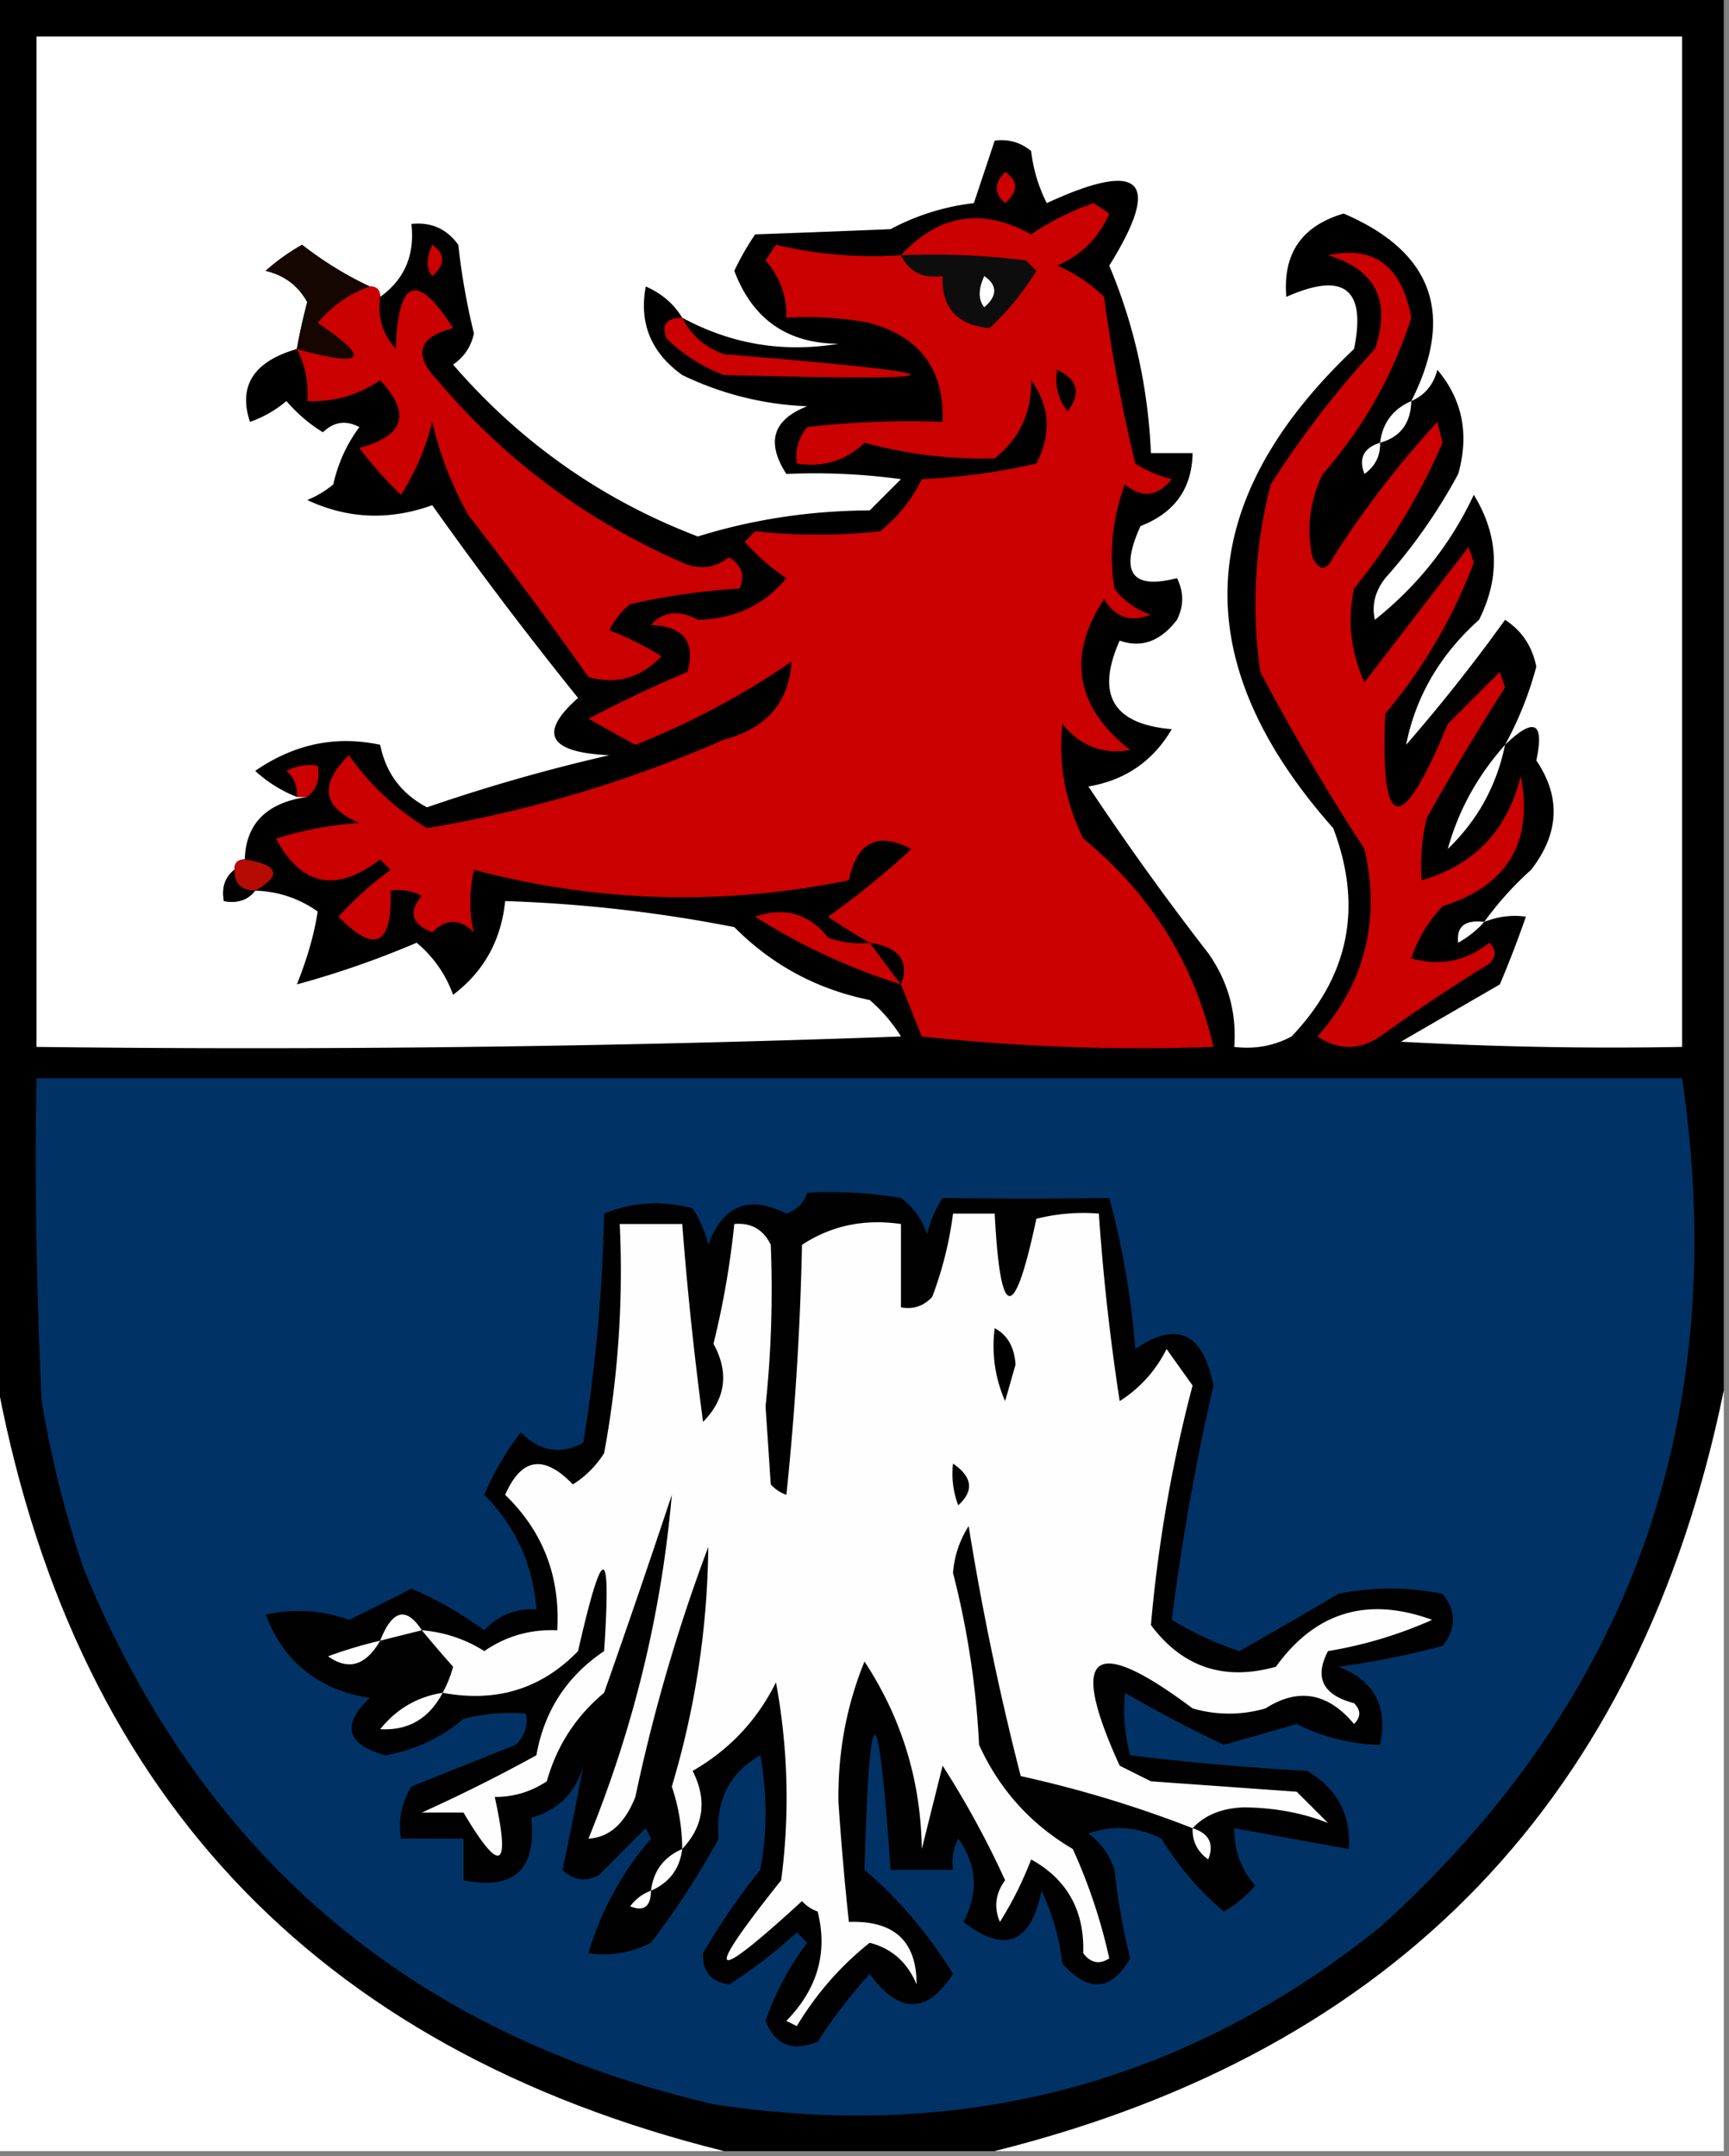 <svg xmlns="http://www.w3.org/2000/svg" width="166" height="207" style="shape-rendering:geometricPrecision;text-rendering:geometricPrecision;image-rendering:optimizeQuality;fill-rule:evenodd;clip-rule:evenodd"><rect width="100%" height="100%" fill="#808080" stroke="none"/><path style="opacity:1" fill="#010000" d="M-.5-.5h166v134c-8.025 39.024-31.358 63.358-70 73h-26c-39.494-9.83-62.827-34.83-70-75V-.5z"/><path style="opacity:1" fill="#fefffe" d="M142.5 88.5a31.473 31.473 0 0 1 4.5-5c2.707-3.496 2.874-6.996.5-10.5.794-3.695-.206-4.195-3-1.5a33.682 33.682 0 0 0 3-7.5c-.388-1.951-1.388-3.451-3-4.5a163.705 163.705 0 0 1-9.5 12c.919-4.64 3.252-8.64 7-12 2.058-4.092 1.892-8.092-.5-12-2.207 4.712-5.373 8.712-9.5 12-.315-1.408.018-2.741 1-4a52.166 52.166 0 0 0 7-10c1.079-3.805.412-7.138-2-10-.377 1.442-1.21 2.442-2.5 3 4.218-8.336 2.051-14.336-6.5-18-4.02 1.183-5.853 3.85-5.5 8 5.518-2.456 7.685-.79 6.5 5-15.505 14.688-16.172 30.021-2 46 2.868 7.535 1.535 14.201-4 20-1.699.906-3.533 1.239-5.5 1 .241-3.293-.592-6.293-2.5-9a271.355 271.355 0 0 1-11.5-16c3.534-.598 6.201-2.432 8-5.5-5.649-.484-7.316-3.317-5-8.5 2.095.73 3.928.063 5.5-2 .667-1.333.667-2.667 0-4-4.36 1.123-5.527-.544-3.5-5 3.27-1.259 4.937-3.592 5-7h-4c-.269-6.303-1.603-12.302-4-18 5.11-8.208 3.11-10.208-6-6a14.73 14.73 0 0 1-1.5-5c-1.011-.837-2.178-1.17-3.5-1l-2 6a22.388 22.388 0 0 0-8 2.5c-4.418.182-8.751.348-13 .5a26.61 26.61 0 0 0-2 3.5c1.75 4.64 5.084 6.973 10 7-5.296.88-10.296.047-15-2.5-.815-1.337-1.981-2.337-3.5-3-.658 3.525.509 6.359 3.5 8.5a30.131 30.131 0 0 0 12 3c-3.304 1.285-3.97 3.452-2 6.5a60.94 60.94 0 0 1 11 .5l-3 3c-5.714.023-11.214.856-16.5 2.5-9.176-3.498-17.01-8.998-23.5-16.5 1.074-.739 1.74-1.739 2-3a65.763 65.763 0 0 1-1.5-8.5c-1.11-1.537-2.61-2.203-4.5-2 .334 2.991-.666 5.324-3 7 0-.667-.333-1-1-1-2.239-1.042-4.405-2.375-6.5-4a20.473 20.473 0 0 0-3.5 2.5c1.79.415 3.124 1.415 4 3a56.192 56.192 0 0 0-1 4.5c-4.146 1.205-5.646 3.538-4.5 7a11.074 11.074 0 0 0 3.5-2 14.974 14.974 0 0 0 3.5 3c1.05-1.017 2.216-1.184 3.5-.5a14.437 14.437 0 0 0-2.5 5.5 9.468 9.468 0 0 1-2.5 1.5c3.865 1.816 7.865 1.983 12 .5a375.847 375.847 0 0 0 14 18.5c-3.844 3.4-2.844 5.234 3 5.5a169.136 169.136 0 0 0-17.5 5c-2.452-1.285-3.952-3.285-4.5-6-4.231-.92-8.232-.086-12 2.5a12.649 12.649 0 0 0 4 2.5h1c-3.893.554-5.893 2.554-6 6-.667 0-1 .333-1 1-.904.709-1.237 1.709-1 3 1.291.237 2.291-.096 3-1 2.196.065 4.196.732 6 2-.327 2.167-.994 4.5-2 7a88.207 88.207 0 0 0 11.5-4 11.497 11.497 0 0 1 3.5 5c2.951-2.231 4.618-5.231 5-9 7.404.24 14.737 1.074 22 2.5 3.61 3.639 7.944 5.972 13 7a14.974 14.974 0 0 1 3 3.5c-27.659 1-55.325 1.333-83 1v-97h158v97c-9.006.166-18.006 0-27-.5l9.5-5.5a106.116 106.116 0 0 0 2.5-6.5c-1.319-.195-2.653-.028-4 .5z"/><path style="opacity:1" fill="#cb0000" d="M96.5 16.5c1.276.886 1.276 1.886 0 3-1.062-.925-1.062-1.925 0-3zM86.5 94.5c.832-2.225-.168-3.558-3-4a51.209 51.209 0 0 1-4-2.5 75.9 75.9 0 0 0 8-6.5c-3.229-1.681-5.229-.681-6 3-12.07 2.474-24.07 2.14-36-1-.466 2.205-.466 4.205 0 6-1.333-1.333-2.667-1.333-4 0-1.988-.789-2.321-1.956-1-3.5a4.932 4.932 0 0 0-3-.5c.172 5.25-1.495 6.083-5 2.5a32.292 32.292 0 0 1 5-4.5l-1-1c-4.215 3.236-7.548 2.57-10-2a34.208 34.208 0 0 1 8-1.5c-3.548-1.506-3.881-3.673-1-6.5a25.004 25.004 0 0 0 7.5 7A119.73 119.73 0 0 0 69.5 71c4.08-1.065 6.246-3.565 6.5-7.5a74.515 74.515 0 0 1-15 8 463.76 463.76 0 0 1-4.5-2.5 124.029 124.029 0 0 1 9.5-4.5c.795-2.883-.371-4.383-3.5-4.5 1.18-1.317 2.68-1.484 4.5-.5 3.533-.074 6.367-1.407 8.5-4a19.894 19.894 0 0 1-4-3.5l1-1c3.952.434 7.952.434 12 0a14.505 14.505 0 0 0 4-5 62.692 62.692 0 0 0 11-1.5c1.47-2.82 1.304-5.486-.5-8 .053 3.113-1.114 5.613-3.5 7.5A42.826 42.826 0 0 1 83 42.5c-1.789 1.729-3.956 2.396-6.5 2-.17-1.322.163-2.489 1-3.5a84.938 84.938 0 0 1 13-.5c.182-4.989-2.151-8.155-7-9.5a32.437 32.437 0 0 0-8-.5c.051-2.07-.615-3.903-2-5.5l1-1.5c3.93.933 7.93 1.266 12 1 3.632-3.931 7.799-4.598 12.5-2a25.27 25.27 0 0 1 6-3l1.5 1c-.996 2.316-2.663 3.983-5 5a14.759 14.759 0 0 1 4.5 3 155.752 155.752 0 0 0 3 16c1.067.69 2.234 1.19 3.5 1.5-1.365 1.682-2.865 1.849-4.5.5-1.213 3.267-1.546 6.6-1 10a6.977 6.977 0 0 0 3.5 2.5c-1.933.783-3.433.283-4.5-1.5-3.585 5.511-2.752 10.344 2.5 14.5-2.596.458-4.763-.375-6.5-2.5-.401 3.816.266 7.483 2 11 6.479 5.305 10.646 11.972 12.5 20-9.357.332-18.69-.002-28-1-.674-1.695-1.341-3.362-2-5z"/><path style="opacity:1" fill="#150601" d="M35.5 27.5c-1.949.684-3.616 1.85-5 3.5 5.211 3.484 4.545 4.318-2 2.5a56.192 56.192 0 0 1 1-4.5c-.876-1.585-2.21-2.585-4-3a20.473 20.473 0 0 1 3.5-2.5c2.095 1.625 4.261 2.958 6.5 4z"/><path style="opacity:1" fill="#cb0000" d="M41.5 23.5c1.276.886 1.276 1.886 0 3-.587-.733-.587-1.733 0-3zM127.5 24.5c4.434-.951 7.101 1.049 8 6a41.963 41.963 0 0 1-8.5 15c-1.25 2.577-1.584 5.243-1 8 .667 1.333 1.333 1.333 2 0a94.084 94.084 0 0 1 10-13l.5 2a59.897 59.897 0 0 1-8.5 14c-.652 3.094-.318 6.094 1 9l10-13 .5 1.5a49.424 49.424 0 0 1-8.5 14.5c-.494 11.536 1.506 11.87 6 1l5-5 .5 1.5a231.495 231.495 0 0 0-7.5 12.5 18.452 18.452 0 0 0-.5 6c5.06-1.463 8.226-4.797 9.5-10 1.24 6.348-1.26 10.514-7.5 12.5a13.243 13.243 0 0 0-3 5c2.757.782 5.257.282 7.5-1.5.667.667.667 1.333 0 2a175.922 175.922 0 0 0-10.5 7c-2 1.333-4 1.333-6 0 4.558-5.18 6.058-11.18 4.5-18a215.765 215.765 0 0 1-10-17c-.861-6.085-.527-12.085 1-18a94.084 94.084 0 0 1 10-13c1.578-4.618.078-7.618-4.5-9z"/><path style="opacity:1" fill="#0d0d0d" d="M86.5 24.5a72.444 72.444 0 0 1 12 .5l1 1c-1.286 2.093-2.786 3.927-4.5 5.5-3.12-.292-4.62-1.96-4.5-5-1.88.27-3.213-.396-4-2z"/><path style="opacity:1" fill="#fefffe" d="M94.5 26.5c1.276.886 1.276 1.886 0 3-.587-.733-.587-1.733 0-3z"/><path style="opacity:1" fill="#cb0000" d="M35.5 27.5c.667 0 1 .333 1 1-.27 1.929.23 3.595 1.5 5 .206-6.763 2.039-7.43 5.5-2-3.353.88-3.853 2.547-1.5 5 6.456 7.649 14.29 13.482 23.5 17.5 1.612.72 3.112.554 4.5-.5 1.23.775 1.563 1.775 1 3A65.516 65.516 0 0 0 60.5 58a7.253 7.253 0 0 0-2 2.5 29.112 29.112 0 0 1 5 2.5c-1.955 2.071-4.288 2.738-7 2A411.157 411.157 0 0 0 45 49.5a33.69 33.69 0 0 1-3.5-9 23.41 23.41 0 0 1-3 7 35.576 35.576 0 0 1-4-4.5c4.325-1.14 4.992-3.307 2-6.5-2.118 1.446-4.451 2.113-7 2 .134-1.791-.2-3.458-1-5 6.545 1.818 7.211.984 2-2.5 1.384-1.65 3.051-2.816 5-3.5zM65.5 30.5c.843 1.673 2.176 2.84 4 3.5 23.894 1.963 23.894 2.63 0 2a15.83 15.83 0 0 1-5.5-3.5c-.528-1.316-.028-1.983 1.5-2z"/><path style="opacity:1" d="M101.5 35.5c1.976.927 2.309 2.26 1 4-.929-1.189-1.262-2.522-1-4z"/><path style="opacity:1" fill="#fefffe" d="M135.5 38.5c-.054 2.132-1.054 3.465-3 4 .238-1.904 1.238-3.238 3-4zM132.5 42.5c.039 1.256-.461 2.256-1.5 3-.585-1.498-.085-2.498 1.5-3zM144.5 71.5c-.803 3.917-2.636 7.25-5.5 10 1.018-3.696 2.851-7.03 5.5-10z"/><path style="opacity:1" fill="#cb0000" d="M29.5 76.5h-1c.086-.996-.248-1.83-1-2.5a4.932 4.932 0 0 1 3-.5c.237 1.291-.096 2.291-1 3z"/><path style="opacity:1" fill="#b60b03" d="M23.5 82.5c3.267.531 3.6 1.531 1 3-1.333 0-2-.667-2-2 0-.667.333-1 1-1z"/><path style="opacity:1" d="M22.5 83.5c0 1.333.667 2 2 2-.709.904-1.709 1.237-3 1-.237-1.291.096-2.291 1-3z"/><path style="opacity:1" fill="#cb0000" d="m83.5 90.5 3 4a59.335 59.335 0 0 1-14-6.5c2.829-.97 5.162-.303 7 2a8.434 8.434 0 0 0 4 .5z"/><path style="opacity:1" fill="#fefffe" d="M142.5 88.5c-.672.767-1.505 1.434-2.5 2-.188-1.561.645-2.228 2.5-2z"/><path style="opacity:1" d="M83.5 90.5c2.832.442 3.832 1.775 3 4l-3-4z"/><path style="opacity:1" fill="#003266" d="M3.5 103.5h158c4.756 32.563-4.91 59.73-29 81.5-18.683 15.007-40.017 20.673-64 17-29.065-6.733-49.231-23.899-60.5-51.5a102.653 102.653 0 0 1-4-16 480.935 480.935 0 0 1-.5-31z"/><path style="opacity:1" fill="#010101" d="M77.5 114.5a40.911 40.911 0 0 1 9 .5 6.977 6.977 0 0 1 2.5 3.5c.31-1.266.81-2.433 1.5-3.5 5.257.076 10.59.076 16 0a78.757 78.757 0 0 1 2.5 14.5c4.001-2.734 6.501-1.567 7.5 3.5a231.157 231.157 0 0 0-4 22.5 31.316 31.316 0 0 0 6.5 3 591.806 591.806 0 0 0 9.5-5.5 25.238 25.238 0 0 1 10 0c1.333 1.667 1.333 3.333 0 5a79.066 79.066 0 0 1-10 2c3.441 1.318 4.775 3.818 4 7.5a18.725 18.725 0 0 1-8-2l-7 2a130.134 130.134 0 0 1-9.5-5 17.65 17.65 0 0 0 .5 6 255.38 255.38 0 0 0 17 1.5c2.897 1.715 4.231 4.215 4 7.5l-11-2c-.028 2.082.639 3.916 2 5.5a10.756 10.756 0 0 1-3 2.5c-2.344-1.977-4.344-4.31-6-7-2.265-1.147-4.598-1.314-7-.5a6.978 6.978 0 0 1 2.5 3.5 65.81 65.81 0 0 0 1.5 8.5c-1.797 3.146-3.964 3.313-6.5.5a22.508 22.508 0 0 0-2-7c-1.033 5.063-3.533 6.063-7.5 3 1.47-2.819 1.304-5.486-.5-8a4.932 4.932 0 0 0-.5 3h-6c-1.182-17.281-2.016-17.281-2.5 0 3.3 2.811 6.133 6.144 8.5 10-2.52 3.852-5.186 3.852-8 0a49.094 49.094 0 0 0-5 6.5c-2.425.986-4.091.319-5-2a27.054 27.054 0 0 1 4-7.5l-1-1a46.192 46.192 0 0 1-6.5 5c-1.732-.234-2.566-1.234-2.5-3a62.037 62.037 0 0 1 5.5-8 30.499 30.499 0 0 0 0-11c-2.982 1.696-4.316 4.363-4 8a78.697 78.697 0 0 1-6.5 10 9.86 9.86 0 0 1-6 1c1.188-4.038 3.188-7.705 6-11l-.5-1-4.5 4.5c-1.284.684-2.45.517-3.5-.5a337.027 337.027 0 0 0 2-10c-.739 2.602-2.405 4.269-5 5 .534 4.967-1.633 6.967-6.5 6v-4h-6c-.285-1.788.048-3.455 1-5l10-4c.886-.825 1.219-1.825 1-3a18.452 18.452 0 0 0-6 .5 15.598 15.598 0 0 1-7.5 3.5c-3.748-1.053-4.248-2.886-1.5-5.5-4.906-.777-8.239-3.443-10-8 2.702-.607 5.368-.44 8 .5 1.977-.96 3.977-1.96 6-3a36.168 36.168 0 0 1 7 4c1.35-1.45 3.017-2.117 5-2-.318-4.288-1.984-7.955-5-11a27.348 27.348 0 0 1 3.5-6c1.845 1.85 3.845 2.183 6 1a156.864 156.864 0 0 0 2-22c2.737-1.11 5.57-1.277 8.5-.5a11.357 11.357 0 0 1 1.5 3.5c1.395-3.806 3.895-4.806 7.5-3 1.022-.355 1.689-1.022 2-2z"/><path style="opacity:1" fill="#fefefe" d="M114.5 175.5a111.36 111.36 0 0 0-16.5-5 266.118 266.118 0 0 1-5-24 9.622 9.622 0 0 0-1.5 4.5 82.36 82.36 0 0 1 2.5 16.5c1.947 4.28 4.947 7.613 9 10a52.742 52.742 0 0 1 3.5 10.5c-.949.617-1.782.451-2.5-.5.129-4.082-1.538-7.082-5-9a34.057 34.057 0 0 1-3 6c-.595-1.399-.428-2.732.5-4a87.932 87.932 0 0 0-6-11l-2 8c-.086-6.543-1.92-12.543-5.5-18-1.739 4.259-2.572 8.759-2.5 13.5.257 3.848.59 7.682 1 11.5 4.343-.153 6.51 1.847 6.5 6-.872-2.113-2.372-3.446-4.5-4-2.785 2.211-5.118 4.877-7 8l-1-.5c2.996-3.078 3.996-6.578 3-10.5a3.647 3.647 0 0 1-1.5-1c-8.915 8.173-9.582 7.506-2-2a60.728 60.728 0 0 0-.5-19c-1.8 3.634-4.466 6.467-8 8.5 1.407 2.785 1.074 5.285-1 7.5a19.062 19.062 0 0 0-1-6 82.64 82.64 0 0 0 3.5-23 165.988 165.988 0 0 0-7 24c-1.015 2.563-2.515 3.896-4.5 4 4.343-10.675 7.01-21.675 8-33a1105.357 1105.357 0 0 1-6.5 19c-2.718 2.271-4.551 5.104-5.5 8.5-1.525 1.009-3.192 1.509-5 1.5 1.541 6.974.541 7.474-3 1.5h-4a156.052 156.052 0 0 0 11-5.5c.751-4.251 2.918-7.585 6.5-10 .702-10.443-.131-10.443-2.5 0-3.517 3.63-7.85 4.964-13 4 .423-.765.757-1.598 1-2.5a123.492 123.492 0 0 1-3-3.5c2.175.182 4.175.849 6 2 2.077-1.437 4.41-2.104 7-2 .302-5.152-1.365-9.486-5-13 1.558-3.562 3.725-3.895 6.5-1a9.568 9.568 0 0 0 3-3 95.554 95.554 0 0 0 1.5-22h6a344.208 344.208 0 0 0 2 19c2.182-2.234 2.515-4.734 1-7.5a82.993 82.993 0 0 0 2-11.5c1.624-.14 2.79.527 3.5 2 .211 5.159.044 10.326-.5 15.5l.5 7.5c.414.457.914.791 1.5 1a290.18 290.18 0 0 0 1.5-24c2.804-1.844 5.97-2.511 9.5-2v8c1.175.219 2.175-.114 3-1a35.171 35.171 0 0 0 2-8h4c.535 10.383 1.868 10.549 4 .5a18.453 18.453 0 0 1 6-.5 214.162 214.162 0 0 0 2 18 12.375 12.375 0 0 0 4.5-5c.827 1.162 1.66 2.329 2.5 3.5a136.885 136.885 0 0 0-4 23c3.036 4.06 7.036 5.394 12 4 3.799-5.265 8.799-6.765 15-4.5a40.89 40.89 0 0 1-10 3c-1.331 2.549-.498 4.216 2.5 5 .667.667.667 1.333 0 2-2.512-3.01-5.345-3.51-8.5-1.5a12.494 12.494 0 0 1-7 0c-9.625-7.206-11.958-5.372-7 5.5l3 1.5 14 1 3 3c-2.409-.956-5.076-1.456-8-1.5-2.14.056-3.806.723-5 2z"/><path style="opacity:1" d="M95.5 127.5c1.225.652 1.892 1.819 2 3.5l-1 3.5a13.118 13.118 0 0 1-1-7z"/><path style="opacity:1" fill="#fefffe" d="M-.5 131.5c7.173 40.17 30.506 65.17 70 75h-70v-75zM165.5 133.5v73h-70c38.642-9.642 61.975-33.976 70-73z"/><path style="opacity:1" d="M91.5 140.5c1.868 1.286 2.034 2.619.5 4a8.435 8.435 0 0 1-.5-4z"/><path style="opacity:1" fill="#fefffe" d="m40.5 156.5-4 1c1.168-2.969 2.501-3.302 4-1zM36.5 157.5c-1.382 2.395-3.048 2.895-5 1.5a42.504 42.504 0 0 1 5-1.5zM42.5 162.5c-1.304 2.482-3.304 3.649-6 3.5 1.563-1.947 3.563-3.114 6-3.5zM114.5 175.5c1.585.502 2.085 1.502 1.5 3-1.039-.744-1.539-1.744-1.5-3zM65.5 177.5c-.238 1.904-1.238 3.238-3 4 .238-1.904 1.238-3.238 3-4zM62.5 181.5c-.017 1.528-.684 2.028-2 1.5.544-.717 1.21-1.217 2-1.5z"/></svg>